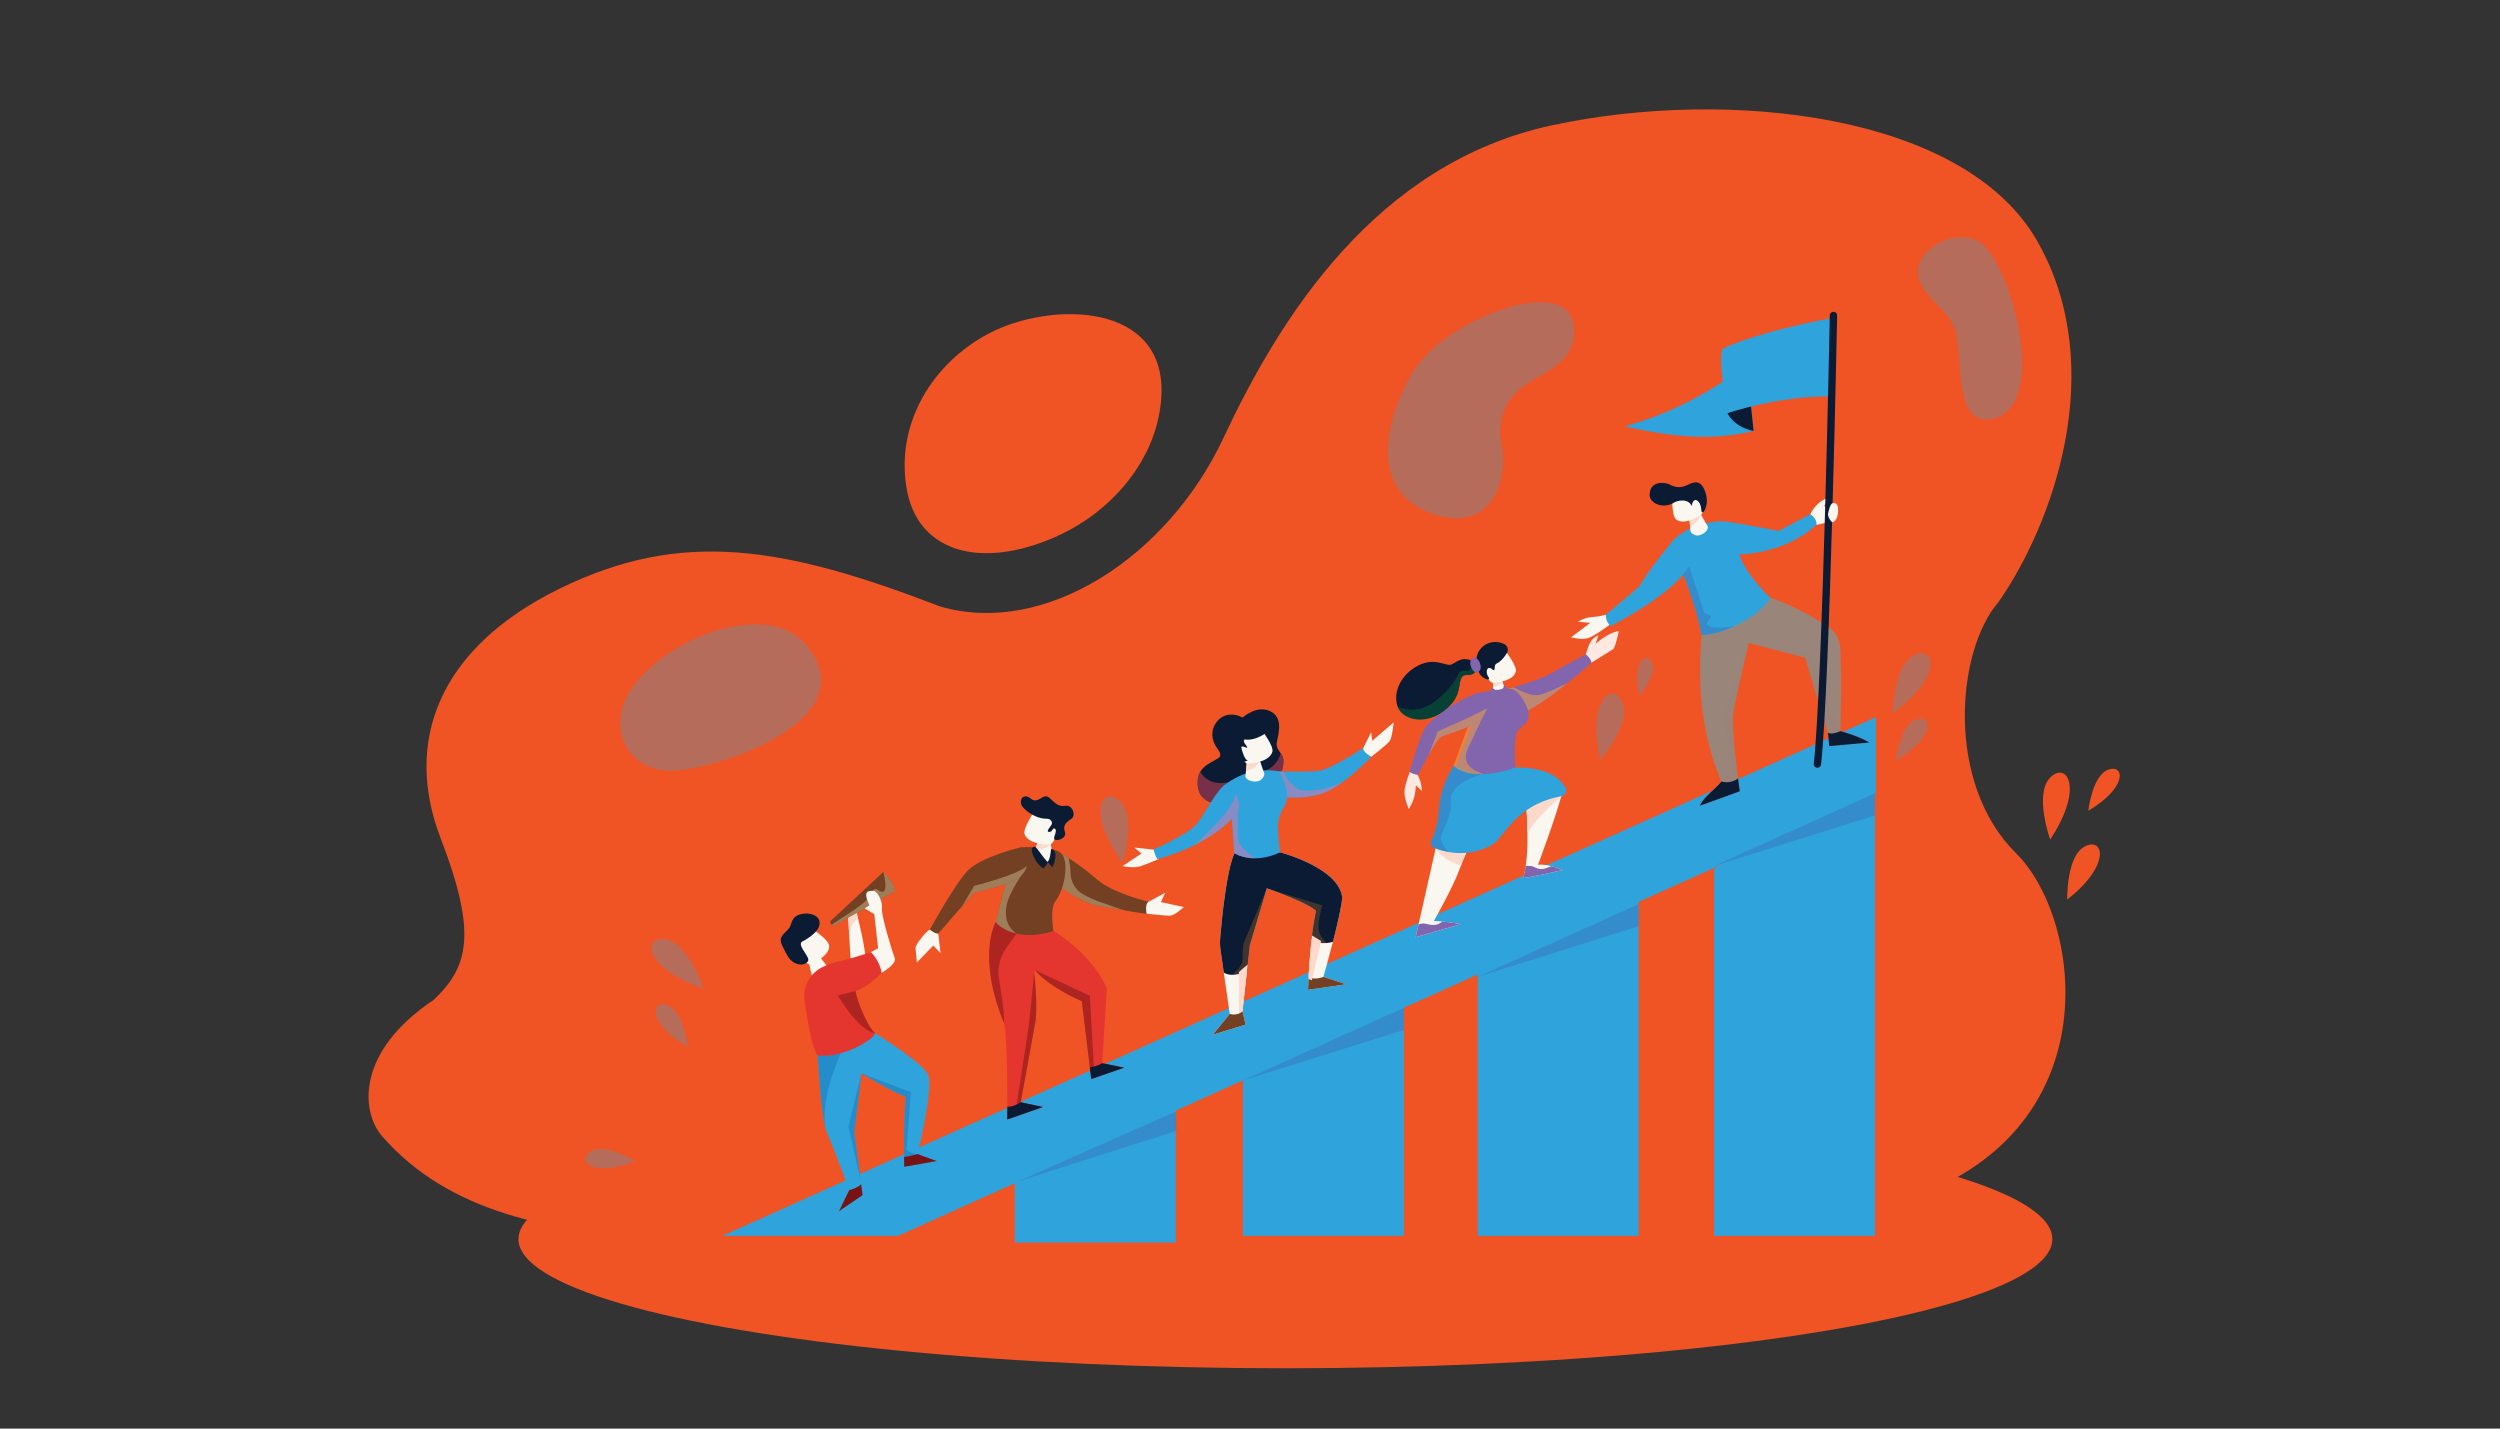 <?xml version="1.0" encoding="utf-8"?>
<!-- Generator: Adobe Illustrator 16.0.0, SVG Export Plug-In . SVG Version: 6.00 Build 0)  -->
<!DOCTYPE svg PUBLIC "-//W3C//DTD SVG 1.1//EN" "http://www.w3.org/Graphics/SVG/1.1/DTD/svg11.dtd">
<svg version="1.1" id="Layer_1" xmlns="http://www.w3.org/2000/svg" xmlns:xlink="http://www.w3.org/1999/xlink" x="0px" y="0px"
	 width="700px" height="400px" viewBox="0 0 700 400" enable-background="new 0 0 700 400" xml:space="preserve">
<rect x="0" y="0" width="700" height="400" fill="#333333" stroke="none"/>
<ellipse fill="#F05424" cx="359.912" cy="346.948" rx="214.744" ry="36.166"/>
<path fill="#F05424" d="M184.886,346.401c-29.753-1.239-59.076-6.65-77.888-28.248c-5.999-6.889-7.301-23.688,14.459-38.207
	c9.882-9.376,12.102-18.779,1.89-45.323c-10.213-26.545-1.012-52.944,33.304-69.781c34.316-16.837,62.909-11.849,106.548,4.959
	c29.245,8.577,63.714-13.728,79.37-47.181c15.656-33.454,42.563-76.894,91.926-87.517c49.361-10.624,115.641-3.304,135.984,32.484
	s3.994,79.709-10.904,100.997c-11.699,13.382-15.057,50.591,4.932,70.34c19.992,19.752,28.221,87.674-46.336,100.902
	c-49.152,8.722-101.391,6.401-151.262,7.041C306.431,347.642,245.33,349.047,184.886,346.401z"/>
<g>
	<path fill="#5A8ECA" d="M298.91,328.042c-1.354-1.5-3.014-2.596-4.741-3.527c-1.732-0.943-3.675-1.398-5.563-1.902
		c-1.893-0.506-3.828-0.852-5.766-1.08c-1.942-0.215-3.901-0.209-5.829-0.072c-0.056,0.004-0.099,0.055-0.095,0.109
		c0.003,0.051,0.043,0.09,0.092,0.096h0.005c1.917,0.189,3.812,0.398,5.659,0.877c1.852,0.42,3.674,0.949,5.441,1.631
		c1.779,0.656,3.438,1.572,5.215,2.207c1.776,0.652,3.55,1.313,5.469,1.834c0.056,0.02,0.115-0.012,0.133-0.068
		C298.943,328.11,298.932,328.069,298.91,328.042z"/>
	<path fill="#5A8ECA" d="M307.424,325.841c1.047-1.178,1.886-2.361,2.728-3.541c0.853-1.158,1.449-2.48,2.3-3.654
		c0.825-1.189,1.808-2.256,2.868-3.25c1.042-1.029,2.265-1.836,3.538-2.613l0.006-0.004c0.048-0.029,0.063-0.094,0.034-0.141
		c-0.025-0.043-0.076-0.059-0.121-0.045c-1.422,0.486-2.82,1.139-4.091,2c-1.249,0.883-2.447,1.873-3.493,3.008
		c-1.044,1.125-2.156,2.256-2.808,3.668c-0.653,1.4-1.15,2.891-1.155,4.504c0,0.061,0.048,0.107,0.108,0.107
		c0.032,0,0.061-0.014,0.081-0.035L307.424,325.841z"/>
</g>
<polygon fill="#2EA3DC" points="525.252,222.571 251.451,346.036 202.3,346.036 525.252,200.789 "/>
<polygon fill="#2EA3DC" points="525.006,215.94 525.006,346.036 479.945,346.036 479.945,243.271 "/>
<polygon fill="#2EA3DC" points="458.822,238.297 458.822,346.036 413.764,346.036 413.764,270.175 "/>
<path fill="#F05424" d="M578.824,251.874c0,0-0.291-12.227,4.963-14.895C589.043,234.313,591.199,242.185,578.824,251.874z"/>
<path fill="#F05424" d="M574.045,235.073c0,0-4.564-12.738,0.025-17.369C578.66,213.071,583.666,220.585,574.045,235.073z"/>
<path opacity="0.3" fill="#2EA3DC" d="M448.08,212.806c0,0,8.818-10.262,6.189-16.229
	C451.641,190.609,444.277,195.835,448.08,212.806z"/>
<path opacity="0.3" fill="#2EA3DC" d="M459.016,194.859c0,0,5.061-5.888,3.553-9.311
	C461.059,182.125,456.834,185.123,459.016,194.859z"/>
<path opacity="0.3" fill="#2EA3DC" d="M314.387,241.569c0,0,3.914-12.953-0.904-17.346
	C308.665,219.829,304.044,227.587,314.387,241.569z"/>
<path opacity="0.3" fill="#2EA3DC" d="M529.98,199.709c0,0,0.143-13.531,6.055-16.281
	C541.947,180.676,544.035,189.462,529.98,199.709z"/>
<path opacity="0.3" fill="#2EA3DC" d="M196.894,276.726c0,0-4.183-12.867-10.647-13.723
	C179.782,262.146,180.418,271.153,196.894,276.726z"/>
<path opacity="0.3" fill="#2EA3DC" d="M192.6,293.122c0,0-1.196-10.074-5.824-11.648S181.299,286.616,192.6,293.122z"/>
<path fill="#F05424" d="M584.729,227.003c0,0,1.088-9.92,5.629-11.51C594.896,213.905,595.789,220.505,584.729,227.003z"/>
<path opacity="0.3" fill="#2EA3DC" d="M530.875,212.958c0,0,1.088-9.922,5.627-11.511
	C541.043,199.858,541.936,206.459,530.875,212.958z"/>
<path opacity="0.3" fill="#2EA3DC" d="M177.842,325.122c0,0-8.479-5.264-12.531-2.672S165.903,329.817,177.842,325.122z"/>
<path fill="#F05424" d="M253.732,136.034c-2.703-17.837,7.475-34.361,23.042-42.604c17.328-9.176,50.297-9.054,48.379,18.115
	c-1.042,14.754-10.583,27.618-22.905,35.247c-11.479,7.106-31.041,12.845-42.247,2.324c-3.112-2.92-5.023-6.96-5.915-11.135
	C253.949,137.338,253.831,136.688,253.732,136.034z"/>
<path opacity="0.3" fill="#2EA3DC" d="M428.916,84.737c-3.617,0.352-7.283,1.421-9.748,2.392c-9.535,3.758-19.682,9.51-24.658,18.87
	c-8.563,16.11-9.012,33.011,7.213,38.082c16.227,5.072,20.65-9.929,18.664-20.007c-1.029-5.223,0.342-10.434,4.174-14.191
	c6.014-5.896,16.109-6.819,16.205-17.162C440.834,85.553,434.945,84.149,428.916,84.737z"/>
<path opacity="0.3" fill="#2EA3DC" d="M186.829,183.21c12.61-8.597,30.957-12.502,39.17-2.299
	c16.509,20.508-24.08,34.301-37.611,34.869c-9.45,0.396-16.559-7.162-14.299-16.895C175.393,193.273,180.355,187.623,186.829,183.21
	z"/>
<path fill="#9A857A" d="M515.318,204.722c0,0,0.461-15.969-0.09-23.466c-0.16-2.192-1.27-4.218-3.068-5.481
	c-8.389-5.886-16.455-8.4-16.455-8.4s-16.127,2.858-19.293,10.394c-0.215,4.99-2.24,22.968,5.594,41.06
	c-1.504,1.953-5.27,4.574-6.012,6.773l11.156-4.049c0,0-2.857-18.545-1.648-22.873c0.631-3.981,4.131-18.67,4.131-18.67
	l15.816,4.125l6.373,21.028l0.373,3.741l11.213-1.006C520.098,205.93,515.318,204.722,515.318,204.722z"/>
<path opacity="0.5" fill="#9A857A" d="M511.822,205.162l0.154,1.544c1.25-0.41,2.422-1.039,3.342-1.984l-5.186-11.665l-2.924-9.884
	l-17.576-3.164l15.816,4.125L511.822,205.162z"/>
<path fill="#0A1B33" d="M515.318,204.722c-2.635,1.137-3.496,0.44-3.496,0.44l0.373,3.741l11.213-1.006
	C520.098,205.93,515.318,204.722,515.318,204.722z"/>
<path fill="#F9F7F0" d="M449.631,172.12c0,0-1.961,0.579-3.873,0.652c-1.91,0.073-3.932,1.299-3.932,1.299l3.447,0.335l-5.377,4.04
	c0,0,2.941,0.834,4.854,0.193s6.131-3.86,6.131-3.86S451.02,173.245,449.631,172.12z"/>
<path fill="#F9F7F0" d="M506.904,143.954c0,0,1.379-3.36,4.938-4.548c-0.213,0.886-1.203,2.493-1.203,2.493l1.203-0.685v5.021
	l-3.246,0.729C508.596,146.964,506.584,145.784,506.904,143.954z"/>
<path fill="#2EA3DC" d="M489.037,101.909c0,0-13.336,11.852-34.18,17.471c9.879,2.145,22.582,4.639,36.152,1.273L489.037,101.909z"
	/>
<path fill="#0A1B33" d="M487.557,111.614l-3.859,4.083c0,0,1.666,3.867,7.313,4.957l-1.014-9.622L487.557,111.614z"/>
<path fill="#2EA3DC" d="M513.441,88.962c0,0-20.072,3.518-30.969,8.621c-1.777,1.411,1.225,18.114,1.225,18.114
	s14.064-4.843,28.98-4.718L513.441,88.962z"/>
<path fill="#2EA3DC" d="M449.631,172.12c0,0-0.119,2.036,1.387,3.173c0,0,14.434-7.304,20.254-14.42
	c1.076,2.279,4.607,12.713,5.141,16.895c5.031,0.207,16.008-4.573,19.293-10.394c0,0-6.654-6.058-8.771-12.162
	c0,0,12.523,0.107,21.662-8.248c0,0,0.396-1.448-1.691-3.01L498,148.669c0,0-10.883-2.21-15.598-2.721
	c-3.152,0.045-9.361,0.893-13.861,5.271c-1.863,2.328-6.053,7.262-9.559,12.983C457.104,165.884,449.631,172.12,449.631,172.12z"/>
<path fill="#F9F7F0" d="M472.955,144.353l0.408,4.513c0,0,1.049,1.728,3.049,0.81s1.779-2.223,1.779-2.223l-2.512-4.377
	C475.68,143.075,473.566,143.456,472.955,144.353z"/>
<g>
	<path fill="#0A1B33" d="M508.871,214.978c-0.037,0-0.076-0.002-0.115-0.006c-0.563-0.063-0.969-0.57-0.906-1.133
		c2.475-22.272,4.473-124.511,4.492-125.542c0.012-0.567,0.51-0.994,1.047-1.007c0.566,0.011,1.018,0.48,1.008,1.047
		c-0.02,1.031-2.021,103.363-4.506,125.728C509.832,214.589,509.387,214.978,508.871,214.978z"/>
</g>
<path fill="#F9F7F0" d="M512.977,146.235c0,0,1.832-0.07,1.67-4.023c-0.197-1.033-0.564-1.526-1.543-1.301
	c-0.789,0.225-1.262,3.043-1.262,3.043S511.762,144.954,512.977,146.235z"/>
<path fill="#FDD9CC" d="M476.338,144.222l-0.381-0.662c-0.139-0.149-0.295-0.301-0.463-0.445c-0.514,0.112-2.033,0.496-2.539,1.238
	l0.273,3.024C474.822,146.938,476.098,144.673,476.338,144.222z"/>
<path fill="#F9F7F0" d="M468.209,139.539c0,0-0.09,4.984,1.117,5.919c1.209,0.936,3.459,0.918,7.057-1.32
	c1-1.064-0.277-5.592-1.002-6.133S469.357,138.849,468.209,139.539z"/>
<path fill="#0A1B33" d="M477.525,137.882c-1.029-3.113-2.561-3.286-4.682-2.244c-2.123,1.042-3.455,1.042-5.568-0.087
	c-1.805-0.7-5.5-0.651-5.369,3.213c0.043,1.824,3.07,3.725,6.303,2.258c1.66-1.153,4.598-1.428,5.486,0.697
	c0.111-1.368,0.912-2.293,1.801-1.323c0.648,0.567,0.84,1.766,0.889,2.655c0.02,0.369,0.508,0.502,0.699,0.186
	C477.695,142.233,478.363,140.413,477.525,137.882z"/>
<path opacity="0.5" fill="#9A857A" d="M489.633,180.009l-7.082,19.856l2.1,17.005l-2.645,1.957c0,0,2.875,0.992,4.844,0.672
	c-0.699-4.943-2.311-17.377-1.348-20.82C486.133,194.697,489.633,180.009,489.633,180.009z"/>
<path fill="#0A1B33" d="M486.637,217.96c-2.219,1.697-4.631,0.867-4.631,0.867c-1.504,1.953-5.27,4.574-6.012,6.773l11.156-4.049
	C487.15,221.552,486.93,220.118,486.637,217.96z"/>
<path opacity="0.3" fill="#4358A7" d="M485.793,175.268c-8.32,1.482-7.875-0.93-7.875-0.93l1.291-1.722l-2.021-0.993l-4.232-13.084
	l-1.684,2.334c1.076,2.279,4.607,12.713,5.141,16.895C478.725,177.862,482.291,176.896,485.793,175.268z"/>
<g>
	<path fill="#F9F7F0" d="M427.307,224.983c0,0,1.283,14.037-0.818,20.898c4.498-0.707,11.068-2.285,11.068-2.285
		s-4.42-1.883-6.922-1.445c0,0,5.238-13.936,6.922-20.68C436.691,219.706,427.908,219.155,427.307,224.983z"/>
	<path fill="#F9F7F0" d="M402.898,233.489l-6.512,28.922l12.658-3.646c0,0-5.322-0.951-7.572-0.867c0,0,5.514-9.689,7.32-14.826
		c1.805-5.135,5.295-10.143,1.277-12.969S402.898,233.489,402.898,233.489z"/>
	<path fill="#8265AC" d="M434.371,242.528c-2.271,0.898-2.928,1.199-5.059,0.125c-0.561-0.281-2.104-0.193-2.104-0.193l-0.002,0.002
		c-0.176,1.248-0.41,2.412-0.719,3.42c4.498-0.707,11.068-2.285,11.068-2.285S436.09,242.974,434.371,242.528z"/>
	<path fill="#8265AC" d="M409.045,258.765c0,0-2.854-0.51-5.268-0.75c-1.166,1.318-3.164,1.02-4.328,0.699
		c-1.242-0.342-2.258,0.129-2.258,0.129l-0.805,3.568L409.045,258.765z"/>
	<path fill="#FDD9CC" d="M427.307,224.983c0,0,0.332,3.648,0.381,8.133c3.074-4.768,9.467-10.178,9.467-10.178
		s0.012-0.01,0.016-0.014c0.143-0.512,0.273-1,0.387-1.453C436.691,219.706,427.908,219.155,427.307,224.983z"/>
	<path fill="#FDD9CC" d="M408.008,233.944c-0.631,0.152-4.031,0.723-5.426,0.955l-0.604,2.678c0,0,2.348,3.646,7.096,4.734
		c0.918-2.408,2.098-4.764,2.602-6.857C410.305,234.671,408.514,233.823,408.008,233.944z"/>
	<path fill="#2EA3DC" d="M438.273,220.36c-1.813-2.691-5.287-5.674-14.738-5.463c-5.623-2.428-11.709-2.594-16.545-0.391
		c0,0-3.799,5.57-4.09,12.43c-0.254,4.016-1.387,6.967-2.137,8.525c-0.355,0.734-0.018,1.617,0.738,1.928
		c2.686,1.104,8.824,2.867,15.463-0.393c0.936-0.459,1.77-1.1,2.457-1.883c3.117-3.559,6.969-10.18,17.732-12.176
		C438.348,222.718,438.951,221.368,438.273,220.36z"/>
	<path opacity="0.3" fill="#4358A7" d="M413.051,213.017c-2.139,0.152-4.193,0.641-6.061,1.49c0,0-3.799,5.57-4.09,12.43
		c-0.254,4.016-1.387,6.967-2.137,8.525c-0.355,0.734-0.018,1.617,0.738,1.928c0.973,0.398,2.4,0.883,4.137,1.186
		c-0.008-0.008-2.816-2.861-2.104-4.643s2.854-5.352,2.734-10.107s8.852-7.115,8.852-7.115
		C415.58,215.356,414.541,214.069,413.051,213.017z"/>
	<path fill="#FEE9E2" d="M446.74,180.32l0.836-2.457c0,0-1.014,0.416-1.551,1.011c-1.133,0.953-1.979,4.349-1.979,4.349
		c-0.611,1.943,1.559,2.334,1.559,2.334s5.445-3.397,6.047-3.768c0.602-0.371,1.34-3.922,1.615-5.076
		C450.203,177.078,446.74,180.32,446.74,180.32z"/>
	<path fill="#8265AC" d="M421.578,193.137c0,0,9.338-2.643,12.781-4.636c3.445-1.993,9.688-5.278,9.688-5.278
		s1.439,1.126,1.559,2.334c0,0-13.959,12.636-19.945,14.234C420.07,200.822,421.578,193.137,421.578,193.137z"/>
	<path opacity="0.5" fill="#FAAA3C" d="M430.76,194.619c-1.959,0.35-5.053-1.138-6.893-2.162c-1.367,0.419-2.289,0.68-2.289,0.68
		s-1.508,7.686,4.082,6.654c3.262-0.87,8.883-5.015,13.33-8.608C436.406,192.484,432.596,194.291,430.76,194.619z"/>
	<path fill="#8265AC" d="M415.473,193.735c0,0,6.16-0.963,7.865-0.793c1.705,0.169,5.029,5.163,4.699,7.613
		s-1.693,2.148-3.059,4.159c-1.365,2.01-0.713,10.183-0.713,10.183s-10.756,4.373-16.545-0.391
		C408.342,212.405,415.473,193.735,415.473,193.735z"/>
	<path fill="#F9F7F0" d="M420.514,190.341l1.002,2.942c0.072,0.21,0.076,0.439-0.004,0.647c-0.172,0.444-0.619,1.14-1.748,1.126
		c-0.861-0.01-1.342-0.276-1.604-0.529c-0.209-0.201-0.293-0.494-0.264-0.782l0.354-3.449
		C418.25,190.296,419.818,189.912,420.514,190.341z"/>
	<path opacity="0.5" fill="#FAAA3C" d="M410.822,210.017l5.469-11.613c-0.443-1.51-1.398-2.157-2.422-2.378
		c-1.922,5.052-6.393,16.837-6.879,18.481c2.264,1.863,5.287,2.326,8.131,2.203c-1.092-0.438-2.023-0.932-2.797-1.414
		C410.553,214.194,409.932,211.905,410.822,210.017z"/>
	<path fill="#FEE9E2" d="M394.742,216.165c0,0-0.988,2.379-1.441,4.813c-0.365,2.346,1.162,5.521,1.162,5.521
		s1.553-2.082,1.836-4.992c0.102-1.369,0.141-1.617,0.141-1.617l1.715,1.582c0,0-0.092-2.641-1.24-4.504
		C396.355,215.103,395.039,215.874,394.742,216.165z"/>
	<path fill="#8265AC" d="M414.742,193.735c0,0-7.453,1.87-14.85,8.961c-2.299,2.17-5.15,13.469-5.15,13.469s0.791,0.598,2.172,0.803
		c0.887-1.094,5.018-10.033,6.893-10.804c1.873-0.771,9.383-2.729,11.297-5.31C417.018,198.274,417.125,194.47,414.742,193.735z"/>
	<path opacity="0.5" fill="#FAAA3C" d="M416.291,198.403c0,0-5.641,2.877-8.715,4.167c-3.074,1.291-5.031,2.256-5.031,2.256
		l-2.549,6.606c1.377-2.463,2.875-4.884,3.811-5.269c1.873-0.771,9.383-2.729,11.297-5.31
		C415.658,200.105,416.057,199.254,416.291,198.403L416.291,198.403z"/>
	<path fill="#8265AC" d="M417.746,192.683c-0.066,0.024-0.125,0.086-0.18,0.207c-0.191,0.429-0.119,1.285,0.125,1.686
		c0.455,0.752,1.824,1.201,3.283,0.667s1.328-1.857,1.018-2.479c-0.121-0.244-0.516-0.962-0.879-0.73
		c-0.213,0.135-0.066,0.498-0.273,0.686c-0.1,0.092-0.229,0.146-0.357,0.193c-0.568,0.208-1.596,0.456-2.141,0.071
		C418.146,192.845,418.033,192.579,417.746,192.683z"/>
	<path fill="#FDD9CC" d="M420.672,190.805l-0.158-0.464c-0.695-0.429-2.264-0.045-2.264-0.045l-0.199,1.948
		C419.525,192.105,420.307,191.351,420.672,190.805z"/>
	<path fill="#0A1B33" d="M412.008,184.983c-0.291-0.159-0.617-0.274-0.955-0.341c-1.99-0.389-2.916,0.505-4.502,1.363
		c-1.527,0.828-4.59-2.141-9.43,0.334c-4.84,2.474-7.092,7.419-5.857,11.292c1.232,3.873,7.455,5.435,12.703,1.663
		c4.848-3.521,4.412-6.766,4.893-8.536c0.242-0.887,0.594-1.762,1.627-1.748c1.414,0.019,2.809-0.188,2.813-1.96
		C413.301,186.109,412.764,185.396,412.008,184.983z"/>
	<path opacity="0.5" fill="#046938" d="M412.008,184.983c-0.059-0.032-0.125-0.055-0.188-0.083c0.012,0.244,0.039,0.508,0.105,0.812
		c0.422,1.91-1.035,2.388-1.615,2.15s-1.5-0.206-2.166,1.261c-0.668,1.467-2.824,4.856-7.133,7.786
		c-4.227,2.684-7.76,1.81-9.67,0.915c1.379,3.727,7.467,5.177,12.625,1.471c4.848-3.521,4.412-6.766,4.893-8.536
		c0.242-0.887,0.594-1.762,1.627-1.748c1.414,0.019,2.809-0.188,2.813-1.96C413.301,186.109,412.764,185.396,412.008,184.983z"/>
	<path fill="#F9F7F0" d="M421.805,182.654c0,0,3.037,3.952,2.621,5.422c-0.414,1.471-2.232,2.796-6.455,3.136
		c-1.439-0.261-2.908-4.625-2.844-5.526C415.545,179.783,420.283,181.61,421.805,182.654z"/>
	<path fill="#0A1B33" d="M421.943,182.834c-0.641,1.063-1.691,2.452-3.08,3.066c-0.383,0.377-0.301,0.928-0.381,1.404
		c-0.076,0.447-0.348,0.444-0.646,0.128c-0.252-0.267-0.473-0.406-0.869-0.401c-0.875,0.008-0.895,1.784-0.094,2.668
		c0.213,0.234-0.012,0.608-0.32,0.547c-0.801-0.159-1.844-0.708-2.453-1.966c-1.01-2.079-1.225-4.956,0.834-7.02
		c1.631-1.636,4.246-1.949,6.279-0.905C422.125,180.825,422.473,181.955,421.943,182.834z"/>
	<path fill="#8265AC" d="M414.137,185.146c0,0-0.98-1.768-2.016-0.691c-1.037,1.074-0.107,3.003,0.721,3.641
		c0.83,0.639,1.752-0.347,1.766-1.254C414.623,185.934,414.137,185.146,414.137,185.146z"/>
</g>
<path fill="#0A1B33" d="M347.937,200.915c0,0,4.019-3.687,7.849-1.719s1.934,6.967,1.697,8.889
	c-0.238,1.922,1.652,2.801,1.855,4.494c0.203,1.695-0.557,7.281-5.701,7.434c-5.145,0.154-7.548,2.264-8.849,3.889
	c-1.3,1.623-8.9,2.219-9.411-3.889c-0.584-5.148,3.524-6.297,5.668-7.676c1.273-0.818,0.404-1.9-0.254-2.824
	c-1.657-2.33-1.888-5.099-0.091-7.41C342.516,199.768,345.434,199.56,347.937,200.915z"/>
<path opacity="0.5" fill="#E3485E" d="M344.789,223.899c1.3-1.623,3.703-3.732,8.848-3.887c5.145-0.152,5.904-5.738,5.701-7.434
	c-0.076-0.629-0.385-1.145-0.73-1.645c-1.439,5.027-6.242,5.813-13.838,7.9c-5.162,1.418-7.629-0.953-8.708-2.701
	c-0.567,0.971-0.874,2.215-0.685,3.879C335.888,226.12,343.488,225.524,344.789,223.899z"/>
<path fill="#2EA3DC" d="M358.18,215.989c0,0,8.414,0.258,11.34-0.189c2.924-0.449,11.105-5.568,12.256-6.447
	c1.139,0.063,2.18,2.541,2.18,2.541s-7.125,7.615-12.889,9.955c-5.764,2.342-13.184,1.16-13.184,1.16
	S354.246,217.837,358.18,215.989z"/>
<path fill="#F9F7F0" d="M381.775,209.353l2.148-4.329l0.301,2.405l5.99-5.157c0,0-0.373,4.126-1.066,5.157
	c-0.695,1.033-5.193,4.465-5.193,4.465S381.26,210.392,381.775,209.353z"/>
<path opacity="0.5" fill="#E076AF" d="M364.49,221.276c-2.25-0.41-4.285-3.568-5.229-5.26c-0.662-0.014-1.082-0.027-1.082-0.027
	c-3.934,1.848-0.297,7.02-0.297,7.02s7.42,1.182,13.184-1.16c1.824-0.74,3.783-2.01,5.611-3.398
	C374.43,220.243,367.576,221.837,364.49,221.276z"/>
<path fill="#F9F7F0" d="M358.402,238.644c0,0,16.275,4.219,17.404,12.477c-0.006,4.092-5.25,22.398-5.25,22.398l6.361,2.074
	l-10.668,1.553c0,0,0.438-14.26,2.254-22.068c-1.953-2.225-13.797-6.35-13.797-6.35l-4.77,15.971l-2.045,18.48l0.873,3.715
	l-9.18,2.828l4.745-5.822l-2.569-17.793c-0.167-1.156-0.203-2.322-0.107-3.486c0.402-4.9,1.695-18.533,3.964-23.682
	C347.119,236.29,358.402,238.644,358.402,238.644z"/>
<path fill="#0A1B33" d="M373.219,263.7c1.299-5.047,2.586-10.555,2.588-12.58c-1.129-8.258-17.404-12.477-17.404-12.477
	s-11.283-2.354-12.784,0.295c-2.269,5.148-3.562,18.781-3.964,23.682c-0.096,1.164-0.06,2.33,0.107,3.486l0.9,6.238
	c2.641,1.609,6.486-0.523,6.486-0.523l0.789-7.123l4.77-15.971c0,0,11.844,4.125,13.797,6.35c-0.525,2.252-0.934,5.043-1.25,7.873
	C369.834,264.933,373.219,263.7,373.219,263.7z"/>
<path fill="#2EA3DC" d="M343.393,219.438c0,0,3.131-2.49,7.271-3.342c4.143-0.852,7.516-0.107,7.516-0.107s3.703,6.18,1.553,9.6
	c-2.152,3.42-1.992,5.281-1.846,7.854c0.145,2.572,0.516,5.201,0.516,5.201s-6.6,3.586-12.784,0.295
	C345.27,235.542,345.314,228.192,343.393,219.438z"/>
<path fill="#F9F7F0" d="M352.479,212.12l1.564,4.594c0,0-0.273,2.146-2.631,2.121c-2.357-0.027-2.709-1.402-2.709-1.402l0.553-5.377
	C349.256,212.056,351.488,211.509,352.479,212.12z"/>
<path fill="#734024" d="M370.557,273.519c0,0-2.264,0.977-4.15,0.094c-0.113,2.146-0.156,3.533-0.156,3.533l10.668-1.553
	L370.557,273.519z"/>
<path fill="#FDD9CC" d="M349.232,212.29l-0.359,3.484c2.133,0.01,3.916-2.516,3.916-2.516l-0.488-0.74L349.232,212.29z"/>
<path fill="#F9F7F0" d="M353.459,204.692c0,0,3.254,4.232,2.809,5.809c-0.445,1.574-2.393,2.992-6.916,3.357
	c-1.541-0.279-3.113-4.953-3.045-5.92C346.754,201.616,351.828,203.574,353.459,204.692z"/>
<path fill="#0A1B33" d="M349.23,209.409c0.023-0.752-1.478-1.549-0.768-2.363c3.344,0.504,6.348-2.104,6.348-2.104
	c-0.031-1.76-3.691-4.283-7.543-2.258c-3.854,2.026-2.52,8.602-0.833,9.895s2.938,0.342,2.938,0.342
	c-0.855-0.055-1.687-2.895-1.804-3.65C347.475,208.651,349.037,209.376,349.23,209.409z"/>
<path opacity="0.5" fill="#E076AF" d="M346.742,235.315c-0.303-1.662,0-10.879,0-10.879c-0.322-0.178-1.366-0.037-2.404,0.15
	c0.971,6.432,1.002,11.646,1.28,14.352c2.003,1.066,4.046,1.404,5.897,1.383C349.26,238.896,346.983,236.646,346.742,235.315z"/>
<path fill="#F9F7F0" d="M323.199,237.909l-5.611-0.594l2.033,1.668l-5.315,3.527c0,0,3.058,0.684,5.037,0.029
	c1.98-0.654,5.015-1.988,5.015-1.988S326.096,238.829,323.199,237.909z"/>
<path fill="#2EA3DC" d="M343.393,219.438c0,0,3.915,2.527,3.491,6.865c-0.41,2.02-7.478,10.051-22.879,14.258
	c-0.623-1.223-1.039-2.703-1.039-2.703s9.473-4.092,11.975-7.014C337.442,227.921,340.721,220.858,343.393,219.438z"/>
<path opacity="0.5" fill="#E076AF" d="M334.39,236.653c8.242-4.088,12.19-8.857,12.494-10.35c0.159-1.631-0.296-3.008-0.925-4.088
	C345.803,226.603,334.807,236.288,334.39,236.653z"/>
<path opacity="0.5" fill="#764E2A" d="M368.504,255.077c-0.525,2.252-0.934,5.043-1.25,7.873c1.385,1.064,2.996,1.199,4.197,1.1
	c-0.869-0.859-2.473-2.424-2.271-4.947c0.258-3.262,1.033-5.588,1.033-5.588l-15.506-4.787
	C354.707,248.728,366.551,252.853,368.504,255.077z"/>
<path opacity="0.5" fill="#764E2A" d="M349.148,271.821l0.789-7.123l4.77-15.971l-6.469,15.35c0,0-0.345,1.416-0.311,4.346
	c0.023,2.025-1.855,3.686-3.018,4.518C347.063,272.972,349.148,271.821,349.148,271.821z"/>
<path fill="#FDD9CC" d="M369.902,263.499c0,0-1.436-0.916-2.529-1.572c-0.543,4.49-0.844,9.232-0.994,12.207
	c0.506,0.197,0.951,0.365,0.951,0.365L369.902,263.499z"/>
<path fill="#FDD9CC" d="M347.893,283.179l1.449-13.105c-1.203,0.947-2.426,2.094-2.426,2.094v11.641l1.069-0.232L347.893,283.179z"
	/>
<path fill="#734024" d="M348.766,286.894l-0.873-3.715c-1.49,1.406-3.562,0.721-3.562,0.721l-4.745,5.82L348.766,286.894z"/>
<path fill="#2EA3DC" d="M245.045,289.28c0,0,12.979,8.068,14.769,11.531s-2.906,22.346-2.906,22.346l5.377,1.926l-9.1,1.617
	c0,0-0.268-14.402,0.468-19.615c-3.404-1.074-12.465-6.551-12.465-6.551l-1.975,16.453l2.301,17.652l-6.616,4.504l2.884-5.904
	c0,0-4.512-12.316-6.121-15.773c-1.609-3.459-2.388-17.512-2.71-21.969S241.795,288.378,245.045,289.28z"/>
<path opacity="0.5" fill="#1D76BB" d="M258.651,323.78l-1.743-0.623c-2.062,0.025-3.07-1.281-3.07-1.281l1.212-16.084l-13.861-5.258
	c0,0,9.061,5.477,12.465,6.551c-0.618,4.383-0.528,15.254-0.483,18.609c1.822-0.297,3.736-0.613,4.548-0.766
	C258.69,324.745,258.948,324.216,258.651,323.78z"/>
<polygon opacity="0.5" fill="#1D76BB" points="237.564,315.478 240.994,330.651 240.994,330.651 239.213,316.987 241.188,300.534 
	"/>
<path opacity="0.5" fill="#1D76BB" d="M229.242,294.214c-0.215,0.408-0.323,0.836-0.291,1.283c0.278,3.842,0.896,14.811,2.091,19.98
	l0,0c-1.231-9.436,4.968-21.811,4.968-21.811C234.64,294.214,231.646,294.257,229.242,294.214z"/>
<path fill="#F9F7F0" d="M237.439,255.778c0.017,0.533,0.816,14.438,0.816,14.438s3.207,0.533,3.899-1.381
	c0.693-1.914-2.465-13.906-2.465-13.906L237.439,255.778z"/>
<path fill="#FDD9CC" d="M240.171,256.823c-0.284-1.148-0.48-1.895-0.48-1.895l-2.251,0.85c0.007,0.227,0.154,2.84,0.321,5.781
	l0.68-2.375L240.171,256.823z"/>
<path fill="#734024" d="M232.459,257.966l14.852-13.797c0,0,3.213,3.059,3.286,5.379l-16.938,9.568
	C233.659,259.116,232.772,259.636,232.459,257.966z"/>
<path opacity="0.5" fill="#CFBA8F" d="M247.311,249.704c-1.228,0.133-1.826-1.262-2.624-0.598s-2.259,1.689-1.949,2.574
	c0.29,0.826-7.656,5.723-9.894,7.242c0.371,0.439,0.814,0.193,0.814,0.193l16.938-9.568c-0.073-2.32-3.286-5.379-3.286-5.379
	S248.698,248.823,247.311,249.704z"/>
<path fill="#F9F7F0" d="M229.212,267.427l2.81,3.705c0,0,0.399,2.035-1.753,2.723c-2.152,0.688-2.886-0.457-2.886-0.457
	l-1.121-5.057C226.263,268.341,228.128,267.171,229.212,267.427z"/>
<path fill="#F9F7F0" d="M243.845,266.585l2.021-1.07l-1.056-9.551l-2.713-1.615l1.348-0.865c0,0-0.837-1.736-0.9-2.742
	c-0.063-1.004,0.484-1.426,2.204-1.281c0.952,0.229,2.468,2.969,2.194,4.859c-0.274,1.893,2.924,12.324,3.586,13.957
	s-3.692,4.119-3.692,4.119s-2.146,0.977-3.579-1.148C241.825,269.124,243.845,266.585,243.845,266.585z"/>
<path fill="#E4362F" d="M229.955,270.964c1.615-0.852,3.61-1.609,6.001-2.012c4.171-1.068,7.889-2.367,7.889-2.367
	s2.52,2.395,2.991,5.811c0,0-3.358,3.738-7.268,5.078c0.102,1.99,3.315,10.172,5.478,11.807c-0.621,2.143-9.712,7.168-16.094,6.217
	c-1.503-1.564-2.892-9.732-3.672-15.197C224.738,276.517,226.575,272.749,229.955,270.964z"/>
<path fill="#F9F7F0" d="M226.263,268.341l0.794,3.582c1.88-0.74,2.839-3.594,2.839-3.594l0,0l-0.684-0.902
	C228.128,267.171,226.263,268.341,226.263,268.341z"/>
<path fill="#F9F7F0" d="M227.861,260.376c0,0,4.237,2.867,4.308,4.434c0.07,1.566-1.272,3.445-5.276,5.141
	c-1.485,0.213-4.326-3.564-4.556-4.463C220.836,259.603,226.042,259.851,227.861,260.376z"/>
<path fill="#0A1B33" d="M224.623,263.634c0,0,5.159-2.494,4.869-5.391c-0.29-2.895-5.135-2.98-6.84-1.539
	c-0.727,0.613-0.958,1.379-1.234,2.246c-0.312,0.973-0.915,1.451-1.657,2.182c-0.239,0.236-0.479,0.473-0.673,0.746
	c-1.047,1.479-0.183,2.605,0.476,3.969c0.633,1.309,1.27,2.662,2.507,3.512c2.152,1.479,4.693,0.391,4.194-1.018
	C225.763,266.935,223.263,264.407,224.623,263.634z"/>
<path opacity="0.5" fill="#781214" d="M239.568,277.474l-4.937,1.252c0,0,5.5,9.783,10.415,10.555
	C242.883,287.646,239.67,279.464,239.568,277.474z"/>
<path fill="#781214" d="M256.908,323.157c0,0-2.663,0.738-3.757,0.75c0.014,1.695,0.035,2.793,0.035,2.793l9.1-1.617
	L256.908,323.157z"/>
<path fill="#781214" d="M241.116,331.585c-1.048,1.111-3.333,1.654-3.333,1.654l-2.884,5.904l6.616-4.504L241.116,331.585z"/>
<polygon fill="#2EA3DC" points="393.078,263.324 393.078,346.036 348.018,346.036 348.018,302.528 "/>
<path fill="#E4362F" d="M308.626,297.683c0,0,1.088-17.473,1.289-20.92c-4.204-9.869-14.962-16.135-14.962-16.135
	s-3.021-2.488-5.228-1.406c-0.651,0.318-1.248,0.9-1.719,1.67c-1.489-2.832-4.217-4.586-9.179-2.73c0,0-5.481,9.213,2.254,28.244
	c1.153,3.775,0.955,27.047,0.955,27.047l10.006-3.498l-6.238-1.311c0,0,3.328-18.115,4.081-22.404
	c0.754-4.289-0.271-13.795-0.271-13.795s0.033-0.328,0.063-0.881c4.399,5.125,13.225,8.773,13.225,8.773l2.651,21.791l9.218-3.182
	L308.626,297.683z"/>
<path opacity="0.5" fill="#781214" d="M306.356,299.905l-1.203-21.092l-15.474-7.25c4.399,5.125,13.225,8.773,13.225,8.773
	l2.418,19.875C305.901,300.073,306.356,299.905,306.356,299.905z"/>
<path fill="#0A1B33" d="M308.626,297.683c0,0-1.693,1.006-3.473,1.145l0.401,3.301l9.218-3.182L308.626,297.683z"/>
<path opacity="0.5" fill="#781214" d="M288.02,287.528l-3.41,21.977c0,0,3.569,0.146,4.639-0.137l-3.443-0.725
	c0,0,3.328-18.115,4.081-22.404c0.754-4.289-0.271-13.795-0.271-13.795s0.033-0.328,0.063-0.881L288.02,287.528z"/>
<path fill="#0A1B33" d="M285.805,308.644c0,0-2.042,1.365-3.756,1.236c-0.001,2.168-0.013,3.572-0.013,3.572l10.006-3.498
	L285.805,308.644z"/>
<path opacity="0.5" fill="#781214" d="M279.745,274.366c-0.558-3.168,0.188-6.42,2.07-9.029l2.834-3.928
	c0,0,0.298-2.055-0.712-3.863c-1.364-0.297-3.04-0.158-5.109,0.615c0,0-5.481,9.213,2.254,28.244
	C281.356,284.257,280.483,278.56,279.745,274.366z"/>
<path fill="#734024" d="M297.093,238.894c0,0,5.137,3.025,9.86,7.182c4.723,4.154,14.657,6.414,14.657,6.414
	s0.436,3.273-0.558,3.346s-14.929-2.432-14.929-2.432s-8.185-3.248-9.998-6.074C295.091,245.614,294.759,240.179,297.093,238.894z"
	/>
<path fill="#F9F7F0" d="M321.61,252.489l4.643-2.521l-1.184,2.633l6.392,1.377c0,0-2.58,2.414-3.875,2.422
	c-1.295,0.01-6.534-0.564-6.534-0.564S320.48,253.103,321.61,252.489z"/>
<path opacity="0.5" fill="#CFBA8F" d="M307.332,252.294c-1.264-0.461-2.773-1.164-4.124-1.93c-2.113-1.193-3.372-3.449-3.45-5.877
	c-0.051-1.584-0.281-3.111-0.493-4.221c-1.319-0.869-2.172-1.373-2.172-1.373c-2.334,1.285-2.002,6.721-0.968,8.436
	c1.813,2.826,9.998,6.072,9.998,6.072s4.559,0.82,8.648,1.508C314.77,254.909,310.298,253.372,307.332,252.294z"/>
<path fill="#734024" d="M285.988,237.235c0,0,8.803-0.441,11.105,1.646s1.192,9.957-1.714,13.645
	c-1.385,1.982-0.426,8.152-0.426,8.152s-9.915,3.725-16.126-2.361C279.284,256.181,282.851,240.579,285.988,237.235z"/>
<path fill="#F9F7F0" d="M290.741,234.95l-1.266,4.648c0,0,0.404,2.111,2.738,1.939c2.335-0.174,2.598-1.557,2.598-1.557l-0.88-5.295
	C293.931,234.687,291.684,234.282,290.741,234.95z"/>
<path fill="#FDD9CC" d="M289.973,237.771c2.975,0.313,4.237-1.402,4.237-1.402l-0.279-1.682c0,0-2.247-0.404-3.189,0.264
	L289.973,237.771z"/>
<path fill="#F9F7F0" d="M289.31,227.649c0,0-2.962,4.396-2.424,5.93s2.556,2.818,7.063,2.898c1.509-0.371,2.778-5.102,2.65-6.055
	C295.763,224.185,290.855,226.438,289.31,227.649z"/>
<path fill="#0A1B33" d="M286.938,226.565c1.576,1.496,4.004,2.727,6.074,2.676c1.257-0.029,1.773,0.982,1.446,1.627
	c-0.328,0.645-1.736,1.965-0.705,2.072s0.983-1.539,1.697-0.824s-0.853,2.59-0.085,3c0.769,0.41,3.413-0.406,2.795-2.189
	c-0.618-1.781,0.299-2.672,1.785-3.619c1.486-0.945,0.317-4.037-1.64-3.689c-1.956,0.348-2.832-0.707-4.297-2.082
	c-1.792-1.686-2.728,0.986-4.574,0.518c-0.733-0.186-1.242-0.996-2.013-1.061c-1.781-0.15-1.95,1.92-1.079,2.945
	C286.522,226.151,286.722,226.36,286.938,226.565z"/>
<path opacity="0.5" fill="#CFBA8F" d="M284.648,261.409c-2.792-1.814-3.442-4.953-2.755-8.121c0.719-3.318,3.937-7.963,3.937-7.963
	c-1.185-1.842-3.357-0.518-3.41-0.379c-1.831,5.545-3.31,12.045-3.593,13.371C280.576,260.03,282.617,260.948,284.648,261.409z"/>
<path fill="#F9F7F0" d="M262.708,261.429l0.649,5.438l-2.048-2.105l-4.578,4.719c0,0-0.37-3.283-0.368-4.162
	c0.002-0.877,3.003-4.676,3.997-5.049C261.354,259.896,262.548,260.093,262.708,261.429z"/>
<path fill="#734024" d="M285.988,237.196c0,0-11.499,2.725-15.115,6.676c-3.22,3.191-10.513,16.396-10.513,16.396
	s1.254,1.166,2.348,1.16c0.79-0.904,9.934-11.461,9.934-11.461s8.843-2.016,12.033-3.793
	C288.321,244.144,288.797,238.669,285.988,237.196z"/>
<path opacity="0.5" fill="#CFBA8F" d="M287.545,242.446c-2.448,2.5-14.76,5.59-14.76,5.59l-3.334,5.615l0,0
	c1.769-2.043,3.191-3.684,3.191-3.684s8.843-2.016,12.033-3.793C286.171,245.341,287.125,243.927,287.545,242.446z"/>
<path fill="#0A1B33" d="M288.862,237.81c0,0,0.376-1.135,1.111-0.57c0.734,0.566,2.141,2.938,3.319,4.098
	c0.171,0.494-1.149,1.82-1.149,1.82S289.318,241.479,288.862,237.81z"/>
<path fill="#0A1B33" d="M293.292,241.337l1.392,1.486c0,0,0.851-1.746,0.852-3.277c0.001-1.529-0.951-1.805-1.16-1.867
	C294.167,237.618,294.229,240.589,293.292,241.337z"/>
<path opacity="0.3" fill="#2EA3DC" d="M538.209,80.165c2.164,3.896,6.887,7.059,8.836,11.104c2.797,5.807-0.412,27.173,9.615,26.198
	c17.902-1.75,6.664-43.437-2.213-49.575c-6.451-4.462-19.453,1.894-17.074,10.292C537.568,78.869,537.854,79.527,538.209,80.165z"/>
<polygon fill="#2EA3DC" points="329.212,301.618 329.212,347.906 284.153,347.906 284.153,323.558 "/>
<polygon opacity="0.3" fill="#4358A7" points="348.018,302.528 393.078,282.173 393.078,288.382 "/>
<polyline opacity="0.3" fill="#4358A7" points="458.822,259.355 413.764,273.502 458.822,253.146 "/>
<polyline opacity="0.3" fill="#4358A7" points="525.006,228.313 479.945,242.46 525.006,222.104 "/>
<polyline opacity="0.3" fill="#4358A7" points="329.433,316.619 284.943,330.84 329.201,311.226 "/>
</svg>
